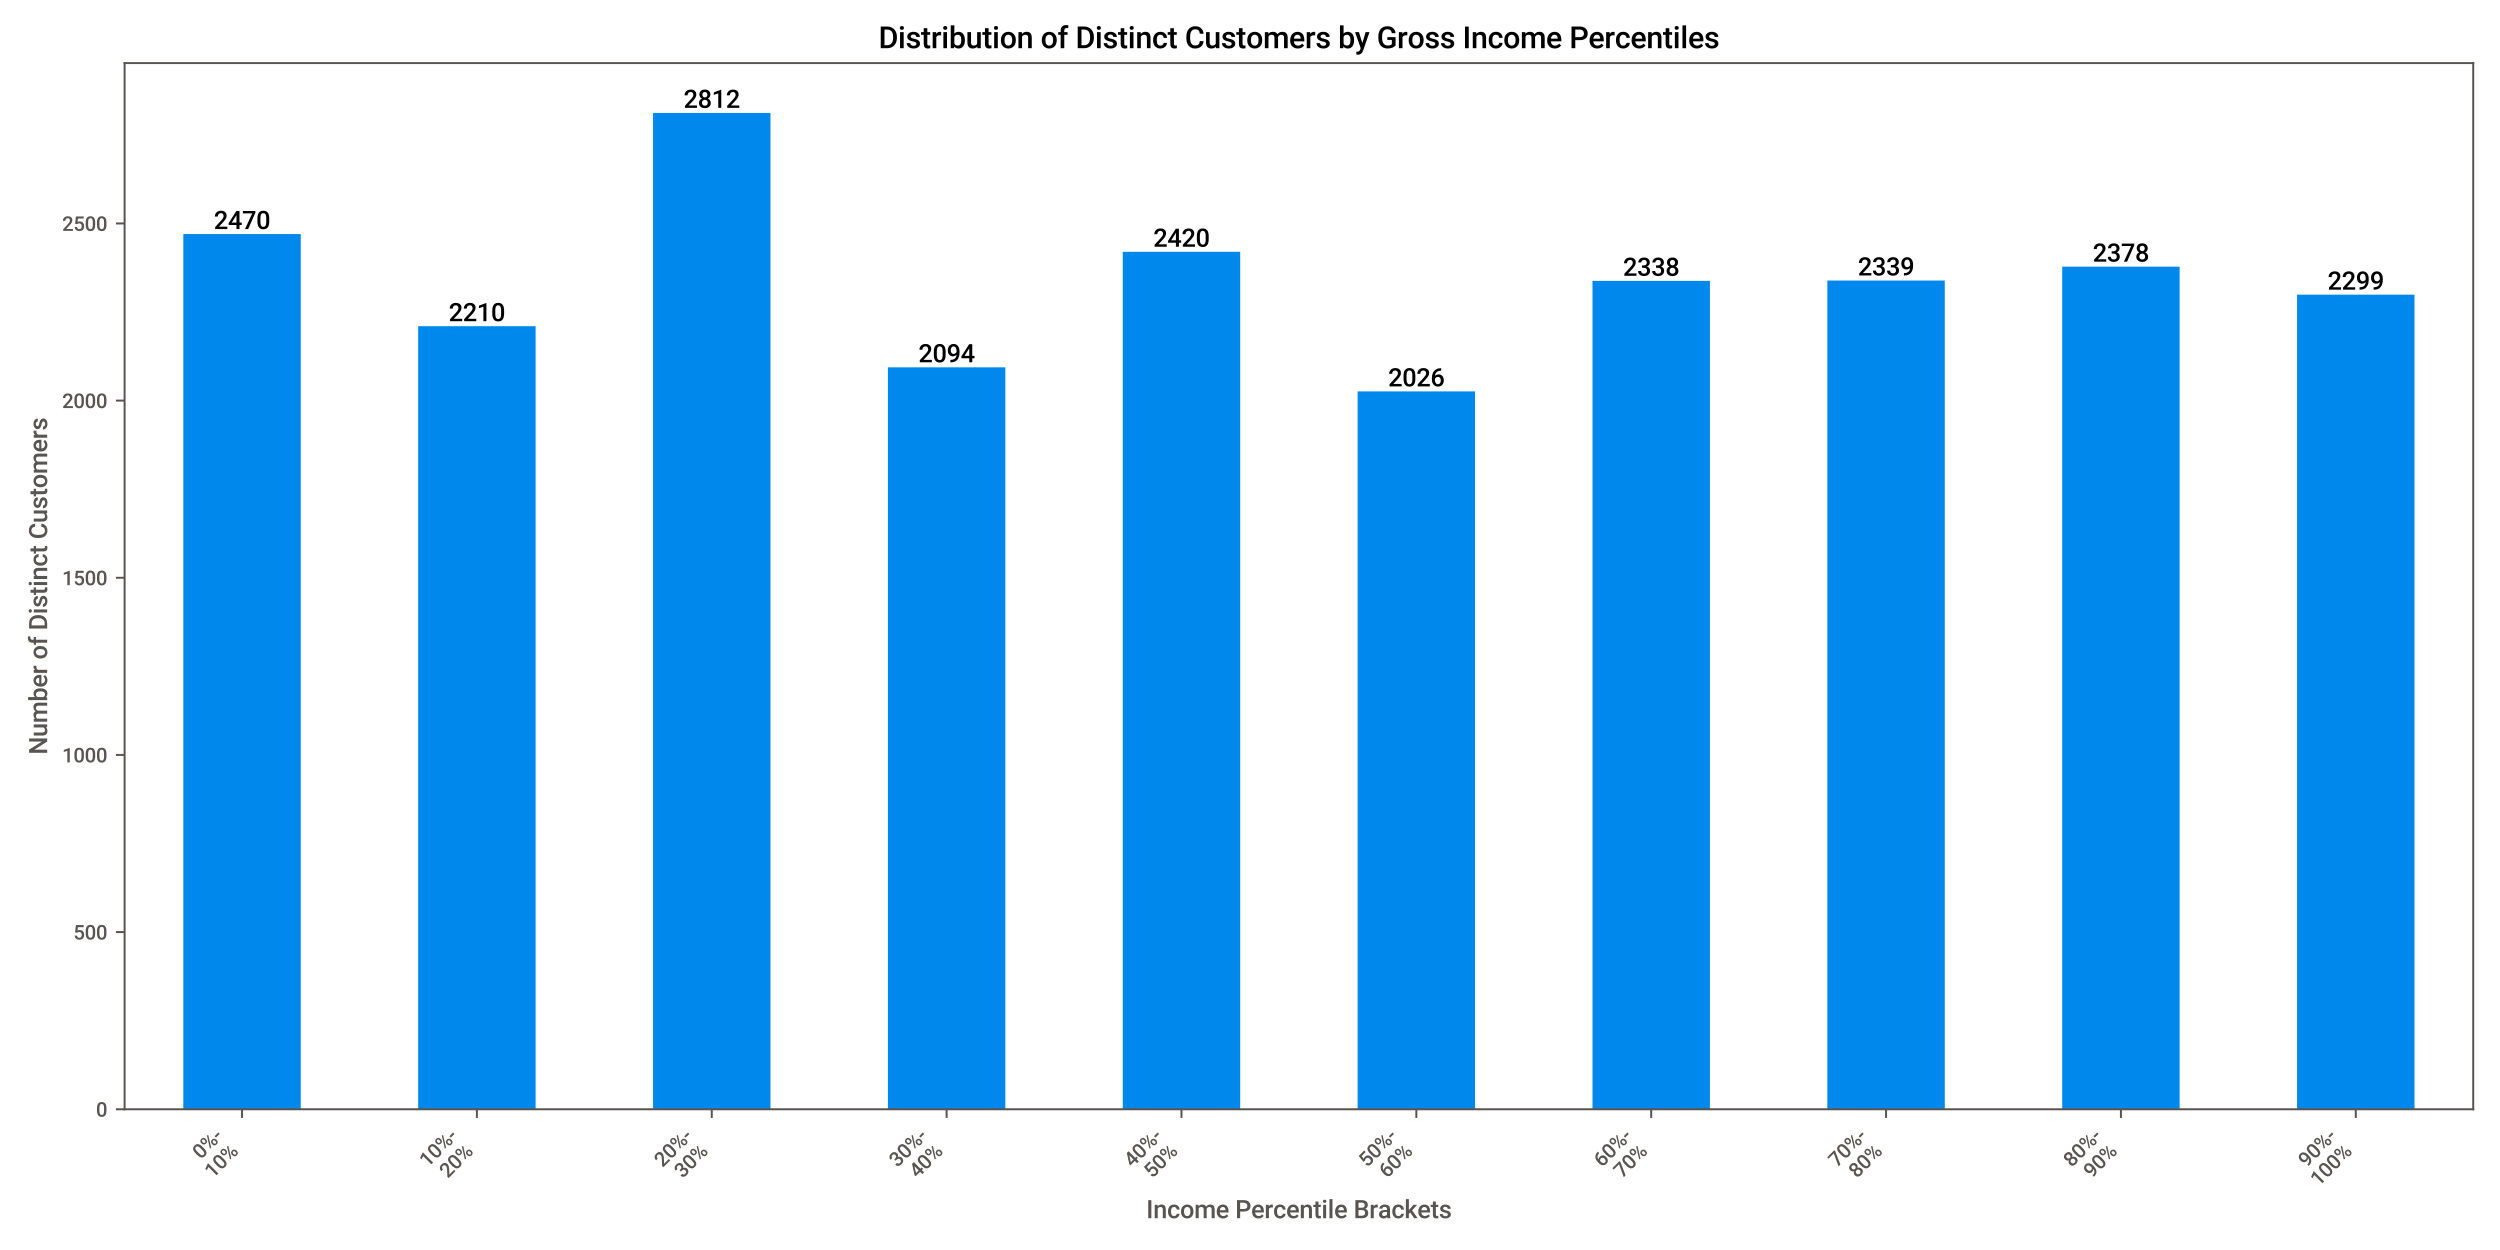 <?xml version="1.0" encoding="utf-8" standalone="no"?>
<!DOCTYPE svg PUBLIC "-//W3C//DTD SVG 1.1//EN"
  "http://www.w3.org/Graphics/SVG/1.1/DTD/svg11.dtd">
<svg xmlns:xlink="http://www.w3.org/1999/xlink" width="1008pt" height="504pt" viewBox="0 0 1008 504" xmlns="http://www.w3.org/2000/svg" version="1.1">
 <defs>
  <style type="text/css">*{stroke-linejoin: round; stroke-linecap: butt}</style>
 </defs>
 <g id="figure_1">
  <g id="patch_1">
   <path d="M 0 504 
L 1008 504 
L 1008 0 
L 0 0 
z
" style="fill: #ffffff"/>
  </g>
  <g id="axes_1">
   <g id="patch_2">
    <path d="M 50.24 447.25 
L 997.2 447.25 
L 997.2 25.44 
L 50.24 25.44 
z
" style="fill: #ffffff"/>
   </g>
   <g id="patch_3">
    <path d="M 73.914 447.25 
L 121.262 447.25 
L 121.262 94.384 
L 73.914 94.384 
z
" clip-path="url(#pc8c890ad6d)" style="fill: #0088ed"/>
   </g>
   <g id="patch_4">
    <path d="M 168.61 447.25 
L 215.958 447.25 
L 215.958 131.528 
L 168.61 131.528 
z
" clip-path="url(#pc8c890ad6d)" style="fill: #0088ed"/>
   </g>
   <g id="patch_5">
    <path d="M 263.306 447.25 
L 310.654 447.25 
L 310.654 45.526 
L 263.306 45.526 
z
" clip-path="url(#pc8c890ad6d)" style="fill: #0088ed"/>
   </g>
   <g id="patch_6">
    <path d="M 358.002 447.25 
L 405.35 447.25 
L 405.35 148.1 
L 358.002 148.1 
z
" clip-path="url(#pc8c890ad6d)" style="fill: #0088ed"/>
   </g>
   <g id="patch_7">
    <path d="M 452.698 447.25 
L 500.046 447.25 
L 500.046 101.527 
L 452.698 101.527 
z
" clip-path="url(#pc8c890ad6d)" style="fill: #0088ed"/>
   </g>
   <g id="patch_8">
    <path d="M 547.394 447.25 
L 594.742 447.25 
L 594.742 157.814 
L 547.394 157.814 
z
" clip-path="url(#pc8c890ad6d)" style="fill: #0088ed"/>
   </g>
   <g id="patch_9">
    <path d="M 642.09 447.25 
L 689.438 447.25 
L 689.438 113.242 
L 642.09 113.242 
z
" clip-path="url(#pc8c890ad6d)" style="fill: #0088ed"/>
   </g>
   <g id="patch_10">
    <path d="M 736.786 447.25 
L 784.134 447.25 
L 784.134 113.099 
L 736.786 113.099 
z
" clip-path="url(#pc8c890ad6d)" style="fill: #0088ed"/>
   </g>
   <g id="patch_11">
    <path d="M 831.482 447.25 
L 878.83 447.25 
L 878.83 107.528 
L 831.482 107.528 
z
" clip-path="url(#pc8c890ad6d)" style="fill: #0088ed"/>
   </g>
   <g id="patch_12">
    <path d="M 926.178 447.25 
L 973.526 447.25 
L 973.526 118.814 
L 926.178 118.814 
z
" clip-path="url(#pc8c890ad6d)" style="fill: #0088ed"/>
   </g>
   <g id="matplotlib.axis_1">
    <g id="xtick_1">
     <g id="line2d_1">
      <defs>
       <path id="m75e371139f" d="M 0 0 
L 0 3.5 
" style="stroke: #58544f; stroke-width: 0.8"/>
      </defs>
      <g>
       <use xlink:href="#m75e371139f" x="97.588" y="447.25" style="fill: #58544f; stroke: #58544f; stroke-width: 0.8"/>
      </g>
     </g>
     <g id="text_1">
      <!-- 0%- -->
      <g style="fill: #58544f" transform="translate(80.973 467.718) rotate(-45) scale(0.08 -0.08)">
       <defs>
        <path id="Roboto-Medium-30" d="M 3306 1916 
Q 3306 934 2939 435 
Q 2572 -63 1822 -63 
Q 1084 -63 711 423 
Q 338 909 328 1863 
L 328 2650 
Q 328 3631 695 4122 
Q 1063 4613 1816 4613 
Q 2563 4613 2930 4134 
Q 3297 3656 3306 2703 
L 3306 1916 
z
M 2547 2766 
Q 2547 3406 2372 3704 
Q 2197 4003 1816 4003 
Q 1444 4003 1269 3720 
Q 1094 3438 1084 2838 
L 1084 1806 
Q 1084 1169 1262 856 
Q 1441 544 1822 544 
Q 2188 544 2363 833 
Q 2538 1122 2547 1738 
L 2547 2766 
z
" transform="scale(0.016)"/>
        <path id="Roboto-Medium-25" d="M 309 3675 
Q 309 4088 575 4352 
Q 841 4616 1272 4616 
Q 1709 4616 1973 4352 
Q 2238 4088 2238 3659 
L 2238 3434 
Q 2238 3025 1973 2762 
Q 1709 2500 1278 2500 
Q 856 2500 582 2758 
Q 309 3016 309 3453 
L 309 3675 
z
M 841 3434 
Q 841 3219 961 3086 
Q 1081 2953 1278 2953 
Q 1472 2953 1590 3086 
Q 1709 3219 1709 3447 
L 1709 3675 
Q 1709 3891 1589 4025 
Q 1469 4159 1272 4159 
Q 1075 4159 958 4023 
Q 841 3888 841 3666 
L 841 3434 
z
M 2497 1116 
Q 2497 1534 2769 1793 
Q 3041 2053 3463 2053 
Q 3888 2053 4158 1793 
Q 4428 1534 4428 1094 
L 4428 872 
Q 4428 466 4167 201 
Q 3906 -63 3468 -63 
Q 3031 -63 2764 198 
Q 2497 459 2497 888 
L 2497 1116 
z
M 3028 872 
Q 3028 659 3151 523 
Q 3275 388 3469 388 
Q 3669 388 3783 517 
Q 3897 647 3897 881 
L 3897 1116 
Q 3897 1334 3775 1465 
Q 3653 1597 3463 1597 
Q 3269 1597 3148 1465 
Q 3028 1334 3028 1103 
L 3028 872 
z
M 1434 341 
L 1044 566 
L 3266 4122 
L 3656 3897 
L 1434 341 
z
" transform="scale(0.016)"/>
        <path id="Roboto-Medium-2d" d="M 1863 1628 
L 222 1628 
L 222 2241 
L 1863 2241 
L 1863 1628 
z
" transform="scale(0.016)"/>
       </defs>
       <use xlink:href="#Roboto-Medium-30"/>
       <use xlink:href="#Roboto-Medium-25" x="56.836"/>
       <use xlink:href="#Roboto-Medium-2d" x="130.273"/>
      </g>
      <!-- 10% -->
      <g style="fill: #58544f" transform="translate(85.854 475.318) rotate(-45) scale(0.08 -0.08)">
       <defs>
        <path id="Roboto-Medium-31" d="M 2397 0 
L 1641 0 
L 1641 3653 
L 525 3272 
L 525 3913 
L 2300 4566 
L 2397 4566 
L 2397 0 
z
" transform="scale(0.016)"/>
       </defs>
       <use xlink:href="#Roboto-Medium-31"/>
       <use xlink:href="#Roboto-Medium-30" x="56.836"/>
       <use xlink:href="#Roboto-Medium-25" x="113.672"/>
      </g>
     </g>
    </g>
    <g id="xtick_2">
     <g id="line2d_2">
      <g>
       <use xlink:href="#m75e371139f" x="192.284" y="447.25" style="fill: #58544f; stroke: #58544f; stroke-width: 0.8"/>
      </g>
     </g>
     <g id="text_2">
      <!-- 10%- -->
      <g style="fill: #58544f" transform="translate(172.453 470.934) rotate(-45) scale(0.08 -0.08)">
       <use xlink:href="#Roboto-Medium-31"/>
       <use xlink:href="#Roboto-Medium-30" x="56.836"/>
       <use xlink:href="#Roboto-Medium-25" x="113.672"/>
       <use xlink:href="#Roboto-Medium-2d" x="187.109"/>
      </g>
      <!-- 20% -->
      <g style="fill: #58544f" transform="translate(180.55 475.318) rotate(-45) scale(0.08 -0.08)">
       <defs>
        <path id="Roboto-Medium-32" d="M 3400 0 
L 341 0 
L 341 522 
L 1856 2175 
Q 2184 2541 2323 2786 
Q 2463 3031 2463 3278 
Q 2463 3603 2280 3803 
Q 2097 4003 1788 4003 
Q 1419 4003 1216 3778 
Q 1013 3553 1013 3163 
L 253 3163 
Q 253 3578 442 3911 
Q 631 4244 982 4428 
Q 1334 4613 1794 4613 
Q 2456 4613 2839 4280 
Q 3222 3947 3222 3359 
Q 3222 3019 3030 2645 
Q 2838 2272 2400 1797 
L 1288 606 
L 3400 606 
L 3400 0 
z
" transform="scale(0.016)"/>
       </defs>
       <use xlink:href="#Roboto-Medium-32"/>
       <use xlink:href="#Roboto-Medium-30" x="56.836"/>
       <use xlink:href="#Roboto-Medium-25" x="113.672"/>
      </g>
     </g>
    </g>
    <g id="xtick_3">
     <g id="line2d_3">
      <g>
       <use xlink:href="#m75e371139f" x="286.98" y="447.25" style="fill: #58544f; stroke: #58544f; stroke-width: 0.8"/>
      </g>
     </g>
     <g id="text_3">
      <!-- 20%- -->
      <g style="fill: #58544f" transform="translate(267.149 470.934) rotate(-45) scale(0.08 -0.08)">
       <use xlink:href="#Roboto-Medium-32"/>
       <use xlink:href="#Roboto-Medium-30" x="56.836"/>
       <use xlink:href="#Roboto-Medium-25" x="113.672"/>
       <use xlink:href="#Roboto-Medium-2d" x="187.109"/>
      </g>
      <!-- 30% -->
      <g style="fill: #58544f" transform="translate(275.246 475.318) rotate(-45) scale(0.08 -0.08)">
       <defs>
        <path id="Roboto-Medium-33" d="M 1219 2622 
L 1681 2622 
Q 2031 2625 2236 2803 
Q 2441 2981 2441 3319 
Q 2441 3644 2270 3823 
Q 2100 4003 1750 4003 
Q 1444 4003 1247 3826 
Q 1050 3650 1050 3366 
L 291 3366 
Q 291 3716 477 4003 
Q 663 4291 995 4452 
Q 1328 4613 1741 4613 
Q 2422 4613 2811 4270 
Q 3200 3928 3200 3319 
Q 3200 3013 3004 2742 
Q 2809 2472 2500 2334 
Q 2875 2206 3070 1931 
Q 3266 1656 3266 1275 
Q 3266 663 2845 300 
Q 2425 -63 1741 -63 
Q 1084 -63 665 287 
Q 247 638 247 1219 
L 1006 1219 
Q 1006 919 1207 731 
Q 1409 544 1750 544 
Q 2103 544 2306 731 
Q 2509 919 2509 1275 
Q 2509 1634 2296 1828 
Q 2084 2022 1666 2022 
L 1219 2022 
L 1219 2622 
z
" transform="scale(0.016)"/>
       </defs>
       <use xlink:href="#Roboto-Medium-33"/>
       <use xlink:href="#Roboto-Medium-30" x="56.836"/>
       <use xlink:href="#Roboto-Medium-25" x="113.672"/>
      </g>
     </g>
    </g>
    <g id="xtick_4">
     <g id="line2d_4">
      <g>
       <use xlink:href="#m75e371139f" x="381.676" y="447.25" style="fill: #58544f; stroke: #58544f; stroke-width: 0.8"/>
      </g>
     </g>
     <g id="text_4">
      <!-- 30%- -->
      <g style="fill: #58544f" transform="translate(361.845 470.934) rotate(-45) scale(0.08 -0.08)">
       <use xlink:href="#Roboto-Medium-33"/>
       <use xlink:href="#Roboto-Medium-30" x="56.836"/>
       <use xlink:href="#Roboto-Medium-25" x="113.672"/>
       <use xlink:href="#Roboto-Medium-2d" x="187.109"/>
      </g>
      <!-- 40% -->
      <g style="fill: #58544f" transform="translate(369.942 475.318) rotate(-45) scale(0.08 -0.08)">
       <defs>
        <path id="Roboto-Medium-34" d="M 2909 1622 
L 3475 1622 
L 3475 1013 
L 2909 1013 
L 2909 0 
L 2150 0 
L 2150 1013 
L 184 1013 
L 163 1475 
L 2125 4550 
L 2909 4550 
L 2909 1622 
z
M 959 1622 
L 2150 1622 
L 2150 3522 
L 2094 3422 
L 959 1622 
z
" transform="scale(0.016)"/>
       </defs>
       <use xlink:href="#Roboto-Medium-34"/>
       <use xlink:href="#Roboto-Medium-30" x="56.836"/>
       <use xlink:href="#Roboto-Medium-25" x="113.672"/>
      </g>
     </g>
    </g>
    <g id="xtick_5">
     <g id="line2d_5">
      <g>
       <use xlink:href="#m75e371139f" x="476.372" y="447.25" style="fill: #58544f; stroke: #58544f; stroke-width: 0.8"/>
      </g>
     </g>
     <g id="text_5">
      <!-- 40%- -->
      <g style="fill: #58544f" transform="translate(456.541 470.934) rotate(-45) scale(0.08 -0.08)">
       <use xlink:href="#Roboto-Medium-34"/>
       <use xlink:href="#Roboto-Medium-30" x="56.836"/>
       <use xlink:href="#Roboto-Medium-25" x="113.672"/>
       <use xlink:href="#Roboto-Medium-2d" x="187.109"/>
      </g>
      <!-- 50% -->
      <g style="fill: #58544f" transform="translate(464.638 475.318) rotate(-45) scale(0.08 -0.08)">
       <defs>
        <path id="Roboto-Medium-35" d="M 544 2256 
L 791 4550 
L 3234 4550 
L 3234 3894 
L 1422 3894 
L 1297 2806 
Q 1613 2988 2009 2988 
Q 2659 2988 3020 2572 
Q 3381 2156 3381 1453 
Q 3381 759 2981 348 
Q 2581 -63 1884 -63 
Q 1259 -63 848 292 
Q 438 647 403 1228 
L 1138 1228 
Q 1181 897 1375 720 
Q 1569 544 1881 544 
Q 2231 544 2426 794 
Q 2622 1044 2622 1475 
Q 2622 1891 2406 2133 
Q 2191 2375 1813 2375 
Q 1606 2375 1462 2320 
Q 1319 2266 1150 2106 
L 544 2256 
z
" transform="scale(0.016)"/>
       </defs>
       <use xlink:href="#Roboto-Medium-35"/>
       <use xlink:href="#Roboto-Medium-30" x="56.836"/>
       <use xlink:href="#Roboto-Medium-25" x="113.672"/>
      </g>
     </g>
    </g>
    <g id="xtick_6">
     <g id="line2d_6">
      <g>
       <use xlink:href="#m75e371139f" x="571.068" y="447.25" style="fill: #58544f; stroke: #58544f; stroke-width: 0.8"/>
      </g>
     </g>
     <g id="text_6">
      <!-- 50%- -->
      <g style="fill: #58544f" transform="translate(551.237 470.934) rotate(-45) scale(0.08 -0.08)">
       <use xlink:href="#Roboto-Medium-35"/>
       <use xlink:href="#Roboto-Medium-30" x="56.836"/>
       <use xlink:href="#Roboto-Medium-25" x="113.672"/>
       <use xlink:href="#Roboto-Medium-2d" x="187.109"/>
      </g>
      <!-- 60% -->
      <g style="fill: #58544f" transform="translate(559.334 475.318) rotate(-45) scale(0.08 -0.08)">
       <defs>
        <path id="Roboto-Medium-36" d="M 2703 4572 
L 2703 3944 
L 2609 3944 
Q 1972 3934 1590 3593 
Q 1209 3253 1138 2628 
Q 1503 3013 2072 3013 
Q 2675 3013 3023 2588 
Q 3372 2163 3372 1491 
Q 3372 797 2964 367 
Q 2556 -63 1894 -63 
Q 1213 -63 789 440 
Q 366 944 366 1759 
L 366 2019 
Q 366 3216 948 3894 
Q 1531 4572 2625 4572 
L 2703 4572 
z
M 1888 2400 
Q 1638 2400 1430 2259 
Q 1222 2119 1125 1884 
L 1125 1653 
Q 1125 1147 1337 848 
Q 1550 550 1887 550 
Q 2225 550 2422 803 
Q 2619 1056 2619 1468 
Q 2619 1881 2419 2140 
Q 2219 2400 1888 2400 
z
" transform="scale(0.016)"/>
       </defs>
       <use xlink:href="#Roboto-Medium-36"/>
       <use xlink:href="#Roboto-Medium-30" x="56.836"/>
       <use xlink:href="#Roboto-Medium-25" x="113.672"/>
      </g>
     </g>
    </g>
    <g id="xtick_7">
     <g id="line2d_7">
      <g>
       <use xlink:href="#m75e371139f" x="665.764" y="447.25" style="fill: #58544f; stroke: #58544f; stroke-width: 0.8"/>
      </g>
     </g>
     <g id="text_7">
      <!-- 60%- -->
      <g style="fill: #58544f" transform="translate(645.933 470.934) rotate(-45) scale(0.08 -0.08)">
       <use xlink:href="#Roboto-Medium-36"/>
       <use xlink:href="#Roboto-Medium-30" x="56.836"/>
       <use xlink:href="#Roboto-Medium-25" x="113.672"/>
       <use xlink:href="#Roboto-Medium-2d" x="187.109"/>
      </g>
      <!-- 70% -->
      <g style="fill: #58544f" transform="translate(654.03 475.318) rotate(-45) scale(0.08 -0.08)">
       <defs>
        <path id="Roboto-Medium-37" d="M 3369 4128 
L 1550 0 
L 753 0 
L 2569 3941 
L 216 3941 
L 216 4550 
L 3369 4550 
L 3369 4128 
z
" transform="scale(0.016)"/>
       </defs>
       <use xlink:href="#Roboto-Medium-37"/>
       <use xlink:href="#Roboto-Medium-30" x="56.836"/>
       <use xlink:href="#Roboto-Medium-25" x="113.672"/>
      </g>
     </g>
    </g>
    <g id="xtick_8">
     <g id="line2d_8">
      <g>
       <use xlink:href="#m75e371139f" x="760.46" y="447.25" style="fill: #58544f; stroke: #58544f; stroke-width: 0.8"/>
      </g>
     </g>
     <g id="text_8">
      <!-- 70%- -->
      <g style="fill: #58544f" transform="translate(740.629 470.934) rotate(-45) scale(0.08 -0.08)">
       <use xlink:href="#Roboto-Medium-37"/>
       <use xlink:href="#Roboto-Medium-30" x="56.836"/>
       <use xlink:href="#Roboto-Medium-25" x="113.672"/>
       <use xlink:href="#Roboto-Medium-2d" x="187.109"/>
      </g>
      <!-- 80% -->
      <g style="fill: #58544f" transform="translate(748.726 475.318) rotate(-45) scale(0.08 -0.08)">
       <defs>
        <path id="Roboto-Medium-38" d="M 3206 3350 
Q 3206 3016 3034 2755 
Q 2863 2494 2566 2344 
Q 2922 2178 3114 1890 
Q 3306 1603 3306 1241 
Q 3306 641 2900 289 
Q 2494 -63 1819 -63 
Q 1141 -63 733 290 
Q 325 644 325 1241 
Q 325 1606 519 1897 
Q 713 2188 1063 2344 
Q 769 2494 598 2755 
Q 428 3016 428 3350 
Q 428 3931 803 4272 
Q 1178 4613 1816 4613 
Q 2456 4613 2831 4272 
Q 3206 3931 3206 3350 
z
M 2547 1278 
Q 2547 1616 2345 1823 
Q 2144 2031 1812 2031 
Q 1481 2031 1282 1825 
Q 1084 1619 1084 1278 
Q 1084 944 1279 744 
Q 1475 544 1819 544 
Q 2163 544 2355 737 
Q 2547 931 2547 1278 
z
M 2450 3322 
Q 2450 3619 2278 3811 
Q 2106 4003 1815 4003 
Q 1525 4003 1356 3820 
Q 1188 3638 1188 3322 
Q 1188 3009 1358 2825 
Q 1528 2641 1818 2641 
Q 2109 2641 2279 2825 
Q 2450 3009 2450 3322 
z
" transform="scale(0.016)"/>
       </defs>
       <use xlink:href="#Roboto-Medium-38"/>
       <use xlink:href="#Roboto-Medium-30" x="56.836"/>
       <use xlink:href="#Roboto-Medium-25" x="113.672"/>
      </g>
     </g>
    </g>
    <g id="xtick_9">
     <g id="line2d_9">
      <g>
       <use xlink:href="#m75e371139f" x="855.156" y="447.25" style="fill: #58544f; stroke: #58544f; stroke-width: 0.8"/>
      </g>
     </g>
     <g id="text_9">
      <!-- 80%- -->
      <g style="fill: #58544f" transform="translate(835.325 470.934) rotate(-45) scale(0.08 -0.08)">
       <use xlink:href="#Roboto-Medium-38"/>
       <use xlink:href="#Roboto-Medium-30" x="56.836"/>
       <use xlink:href="#Roboto-Medium-25" x="113.672"/>
       <use xlink:href="#Roboto-Medium-2d" x="187.109"/>
      </g>
      <!-- 90% -->
      <g style="fill: #58544f" transform="translate(843.422 475.318) rotate(-45) scale(0.08 -0.08)">
       <defs>
        <path id="Roboto-Medium-39" d="M 2494 1903 
Q 2113 1500 1603 1500 
Q 1003 1500 647 1920 
Q 291 2341 291 3025 
Q 291 3475 472 3840 
Q 653 4206 987 4409 
Q 1322 4613 1763 4613 
Q 2450 4613 2853 4100 
Q 3256 3588 3256 2728 
L 3256 2516 
Q 3256 1284 2700 637 
Q 2144 -9 1041 -19 
L 950 -19 
L 950 609 
L 1059 609 
Q 1731 619 2090 933 
Q 2450 1247 2494 1903 
z
M 1763 2094 
Q 1991 2094 2191 2225 
Q 2391 2356 2500 2588 
L 2500 2884 
Q 2500 3388 2294 3694 
Q 2088 4000 1759 4000 
Q 1431 4000 1236 3729 
Q 1041 3459 1041 3047 
Q 1041 2619 1237 2356 
Q 1434 2094 1763 2094 
z
" transform="scale(0.016)"/>
       </defs>
       <use xlink:href="#Roboto-Medium-39"/>
       <use xlink:href="#Roboto-Medium-30" x="56.836"/>
       <use xlink:href="#Roboto-Medium-25" x="113.672"/>
      </g>
     </g>
    </g>
    <g id="xtick_10">
     <g id="line2d_10">
      <g>
       <use xlink:href="#m75e371139f" x="949.852" y="447.25" style="fill: #58544f; stroke: #58544f; stroke-width: 0.8"/>
      </g>
     </g>
     <g id="text_10">
      <!-- 90%- -->
      <g style="fill: #58544f" transform="translate(930.021 470.934) rotate(-45) scale(0.08 -0.08)">
       <use xlink:href="#Roboto-Medium-39"/>
       <use xlink:href="#Roboto-Medium-30" x="56.836"/>
       <use xlink:href="#Roboto-Medium-25" x="113.672"/>
       <use xlink:href="#Roboto-Medium-2d" x="187.109"/>
      </g>
      <!-- 100% -->
      <g style="fill: #58544f" transform="translate(934.902 478.533) rotate(-45) scale(0.08 -0.08)">
       <use xlink:href="#Roboto-Medium-31"/>
       <use xlink:href="#Roboto-Medium-30" x="56.836"/>
       <use xlink:href="#Roboto-Medium-30" x="113.672"/>
       <use xlink:href="#Roboto-Medium-25" x="170.508"/>
      </g>
     </g>
    </g>
    <g id="text_11">
     <!-- Income Percentile Brackets -->
     <g style="fill: #58544f" transform="translate(462.154 491.183) scale(0.1 -0.1)">
      <defs>
       <path id="Roboto-Medium-49" d="M 1297 0 
L 509 0 
L 509 4550 
L 1297 4550 
L 1297 0 
z
" transform="scale(0.016)"/>
       <path id="Roboto-Medium-6e" d="M 1094 3381 
L 1116 2991 
Q 1491 3444 2100 3444 
Q 3156 3444 3175 2234 
L 3175 0 
L 2416 0 
L 2416 2191 
Q 2416 2513 2277 2667 
Q 2138 2822 1822 2822 
Q 1363 2822 1138 2406 
L 1138 0 
L 378 0 
L 378 3381 
L 1094 3381 
z
" transform="scale(0.016)"/>
       <path id="Roboto-Medium-63" d="M 1778 544 
Q 2063 544 2250 709 
Q 2438 875 2450 1119 
L 3166 1119 
Q 3153 803 2968 529 
Q 2784 256 2468 96 
Q 2153 -63 1788 -63 
Q 1078 -63 662 396 
Q 247 856 247 1666 
L 247 1744 
Q 247 2516 659 2980 
Q 1072 3444 1784 3444 
Q 2388 3444 2767 3092 
Q 3147 2741 3166 2169 
L 2450 2169 
Q 2438 2459 2252 2646 
Q 2066 2834 1778 2834 
Q 1409 2834 1209 2567 
Q 1009 2300 1006 1756 
L 1006 1634 
Q 1006 1084 1204 814 
Q 1403 544 1778 544 
z
" transform="scale(0.016)"/>
       <path id="Roboto-Medium-6f" d="M 247 1722 
Q 247 2219 444 2617 
Q 641 3016 997 3230 
Q 1353 3444 1816 3444 
Q 2500 3444 2926 3003 
Q 3353 2563 3388 1834 
L 3391 1656 
Q 3391 1156 3198 762 
Q 3006 369 2648 153 
Q 2291 -63 1822 -63 
Q 1106 -63 676 414 
Q 247 891 247 1684 
L 247 1722 
z
M 1006 1656 
Q 1006 1134 1222 839 
Q 1438 544 1822 544 
Q 2206 544 2420 844 
Q 2634 1144 2634 1722 
Q 2634 2234 2414 2534 
Q 2194 2834 1816 2834 
Q 1444 2834 1225 2539 
Q 1006 2244 1006 1656 
z
" transform="scale(0.016)"/>
       <path id="Roboto-Medium-6d" d="M 1103 3381 
L 1125 3028 
Q 1481 3444 2100 3444 
Q 2778 3444 3028 2925 
Q 3397 3444 4066 3444 
Q 4625 3444 4898 3134 
Q 5172 2825 5178 2222 
L 5178 0 
L 4419 0 
L 4419 2200 
Q 4419 2522 4278 2672 
Q 4138 2822 3813 2822 
Q 3553 2822 3389 2683 
Q 3225 2544 3159 2319 
L 3163 0 
L 2403 0 
L 2403 2225 
Q 2388 2822 1794 2822 
Q 1338 2822 1147 2450 
L 1147 0 
L 388 0 
L 388 3381 
L 1103 3381 
z
" transform="scale(0.016)"/>
       <path id="Roboto-Medium-65" d="M 1878 -63 
Q 1156 -63 707 392 
Q 259 847 259 1603 
L 259 1697 
Q 259 2203 454 2601 
Q 650 3000 1003 3222 
Q 1356 3444 1791 3444 
Q 2481 3444 2857 3003 
Q 3234 2563 3234 1756 
L 3234 1450 
L 1025 1450 
Q 1059 1031 1304 787 
Q 1550 544 1922 544 
Q 2444 544 2772 966 
L 3181 575 
Q 2978 272 2639 104 
Q 2300 -63 1878 -63 
z
M 1788 2834 
Q 1475 2834 1283 2615 
Q 1091 2397 1038 2006 
L 2484 2006 
L 2484 2063 
Q 2459 2444 2281 2639 
Q 2103 2834 1788 2834 
z
" transform="scale(0.016)"/>
       <path id="Roboto-Medium-20" transform="scale(0.016)"/>
       <path id="Roboto-Medium-50" d="M 1253 1691 
L 1253 0 
L 463 0 
L 463 4550 
L 2203 4550 
Q 2966 4550 3414 4153 
Q 3863 3756 3863 3103 
Q 3863 2434 3423 2062 
Q 2984 1691 2194 1691 
L 1253 1691 
z
M 1253 2325 
L 2203 2325 
Q 2625 2325 2847 2523 
Q 3069 2722 3069 3097 
Q 3069 3466 2844 3686 
Q 2619 3906 2225 3913 
L 1253 3913 
L 1253 2325 
z
" transform="scale(0.016)"/>
       <path id="Roboto-Medium-72" d="M 2159 2688 
Q 2009 2713 1850 2713 
Q 1328 2713 1147 2313 
L 1147 0 
L 388 0 
L 388 3381 
L 1113 3381 
L 1131 3003 
Q 1406 3444 1894 3444 
Q 2056 3444 2163 3400 
L 2159 2688 
z
" transform="scale(0.016)"/>
       <path id="Roboto-Medium-74" d="M 1341 4203 
L 1341 3381 
L 1938 3381 
L 1938 2819 
L 1341 2819 
L 1341 931 
Q 1341 738 1417 652 
Q 1494 566 1691 566 
Q 1822 566 1956 597 
L 1956 9 
Q 1697 -63 1456 -63 
Q 581 -63 581 903 
L 581 2819 
L 25 2819 
L 25 3381 
L 581 3381 
L 581 4203 
L 1341 4203 
z
" transform="scale(0.016)"/>
       <path id="Roboto-Medium-69" d="M 1197 0 
L 438 0 
L 438 3381 
L 1197 3381 
L 1197 0 
z
M 391 4259 
Q 391 4434 502 4550 
Q 613 4666 819 4666 
Q 1025 4666 1137 4550 
Q 1250 4434 1250 4259 
Q 1250 4088 1137 3973 
Q 1025 3859 819 3859 
Q 613 3859 502 3973 
Q 391 4088 391 4259 
z
" transform="scale(0.016)"/>
       <path id="Roboto-Medium-6c" d="M 1197 0 
L 438 0 
L 438 4800 
L 1197 4800 
L 1197 0 
z
" transform="scale(0.016)"/>
       <path id="Roboto-Medium-42" d="M 463 0 
L 463 4550 
L 2022 4550 
Q 2794 4550 3197 4240 
Q 3600 3931 3600 3319 
Q 3600 3006 3431 2756 
Q 3263 2506 2938 2369 
Q 3306 2269 3507 1992 
Q 3709 1716 3709 1328 
Q 3709 688 3298 344 
Q 2888 0 2122 0 
L 463 0 
z
M 1253 2053 
L 1253 631 
L 2131 631 
Q 2503 631 2712 815 
Q 2922 1000 2922 1328 
Q 2922 2038 2197 2053 
L 1253 2053 
z
M 1253 2634 
L 2028 2634 
Q 2397 2634 2605 2801 
Q 2813 2969 2813 3275 
Q 2813 3613 2620 3763 
Q 2428 3913 2022 3913 
L 1253 3913 
L 1253 2634 
z
" transform="scale(0.016)"/>
       <path id="Roboto-Medium-61" d="M 2409 0 
Q 2359 97 2322 316 
Q 1959 -63 1434 -63 
Q 925 -63 603 228 
Q 281 519 281 947 
Q 281 1488 682 1777 
Q 1084 2066 1831 2066 
L 2297 2066 
L 2297 2288 
Q 2297 2550 2150 2708 
Q 2003 2866 1703 2866 
Q 1444 2866 1278 2736 
Q 1113 2606 1113 2406 
L 353 2406 
Q 353 2684 537 2926 
Q 722 3169 1039 3306 
Q 1356 3444 1747 3444 
Q 2341 3444 2694 3145 
Q 3047 2847 3056 2306 
L 3056 781 
Q 3056 325 3184 53 
L 3184 0 
L 2409 0 
z
M 1575 547 
Q 1800 547 1998 656 
Q 2197 766 2297 950 
L 2297 1588 
L 1888 1588 
Q 1466 1588 1253 1441 
Q 1041 1294 1041 1025 
Q 1041 806 1186 676 
Q 1331 547 1575 547 
z
" transform="scale(0.016)"/>
       <path id="Roboto-Medium-6b" d="M 1488 1450 
L 1150 1103 
L 1150 0 
L 391 0 
L 391 4800 
L 1150 4800 
L 1150 2031 
L 1388 2328 
L 2322 3381 
L 3234 3381 
L 1978 1972 
L 3369 0 
L 2491 0 
L 1488 1450 
z
" transform="scale(0.016)"/>
       <path id="Roboto-Medium-73" d="M 2284 919 
Q 2284 1122 2117 1228 
Q 1950 1334 1562 1415 
Q 1175 1497 916 1622 
Q 347 1897 347 2419 
Q 347 2856 715 3150 
Q 1084 3444 1653 3444 
Q 2259 3444 2632 3144 
Q 3006 2844 3006 2366 
L 2247 2366 
Q 2247 2584 2084 2729 
Q 1922 2875 1653 2875 
Q 1403 2875 1245 2759 
Q 1088 2644 1088 2450 
Q 1088 2275 1234 2178 
Q 1381 2081 1828 1982 
Q 2275 1884 2529 1748 
Q 2784 1613 2907 1422 
Q 3031 1231 3031 959 
Q 3031 503 2653 220 
Q 2275 -63 1663 -63 
Q 1247 -63 922 87 
Q 597 238 415 500 
Q 234 763 234 1066 
L 972 1066 
Q 988 797 1175 651 
Q 1363 506 1672 506 
Q 1972 506 2128 620 
Q 2284 734 2284 919 
z
" transform="scale(0.016)"/>
      </defs>
      <use xlink:href="#Roboto-Medium-49"/>
      <use xlink:href="#Roboto-Medium-6e" x="28.223"/>
      <use xlink:href="#Roboto-Medium-63" x="83.838"/>
      <use xlink:href="#Roboto-Medium-6f" x="136.182"/>
      <use xlink:href="#Roboto-Medium-6d" x="193.115"/>
      <use xlink:href="#Roboto-Medium-65" x="280.127"/>
      <use xlink:href="#Roboto-Medium-20" x="333.789"/>
      <use xlink:href="#Roboto-Medium-50" x="358.691"/>
      <use xlink:href="#Roboto-Medium-65" x="422.607"/>
      <use xlink:href="#Roboto-Medium-72" x="476.27"/>
      <use xlink:href="#Roboto-Medium-63" x="511.426"/>
      <use xlink:href="#Roboto-Medium-65" x="563.77"/>
      <use xlink:href="#Roboto-Medium-6e" x="617.432"/>
      <use xlink:href="#Roboto-Medium-74" x="673.047"/>
      <use xlink:href="#Roboto-Medium-69" x="706.299"/>
      <use xlink:href="#Roboto-Medium-6c" x="731.836"/>
      <use xlink:href="#Roboto-Medium-65" x="757.373"/>
      <use xlink:href="#Roboto-Medium-20" x="811.035"/>
      <use xlink:href="#Roboto-Medium-42" x="835.938"/>
      <use xlink:href="#Roboto-Medium-72" x="899.023"/>
      <use xlink:href="#Roboto-Medium-61" x="934.18"/>
      <use xlink:href="#Roboto-Medium-63" x="988.281"/>
      <use xlink:href="#Roboto-Medium-6b" x="1040.625"/>
      <use xlink:href="#Roboto-Medium-65" x="1092.822"/>
      <use xlink:href="#Roboto-Medium-74" x="1146.484"/>
      <use xlink:href="#Roboto-Medium-73" x="1179.736"/>
     </g>
    </g>
   </g>
   <g id="matplotlib.axis_2">
    <g id="ytick_1">
     <g id="line2d_11">
      <defs>
       <path id="m280ea60005" d="M 0 0 
L -3.5 0 
" style="stroke: #58544f; stroke-width: 0.8"/>
      </defs>
      <g>
       <use xlink:href="#m280ea60005" x="50.24" y="447.25" style="fill: #58544f; stroke: #58544f; stroke-width: 0.8"/>
      </g>
     </g>
     <g id="text_12">
      <!-- 0 -->
      <g style="fill: #58544f" transform="translate(38.693 450.25) scale(0.08 -0.08)">
       <use xlink:href="#Roboto-Medium-30"/>
      </g>
     </g>
    </g>
    <g id="ytick_2">
     <g id="line2d_12">
      <g>
       <use xlink:href="#m280ea60005" x="50.24" y="375.819" style="fill: #58544f; stroke: #58544f; stroke-width: 0.8"/>
      </g>
     </g>
     <g id="text_13">
      <!-- 500 -->
      <g style="fill: #58544f" transform="translate(29.598 378.819) scale(0.08 -0.08)">
       <use xlink:href="#Roboto-Medium-35"/>
       <use xlink:href="#Roboto-Medium-30" x="56.836"/>
       <use xlink:href="#Roboto-Medium-30" x="113.672"/>
      </g>
     </g>
    </g>
    <g id="ytick_3">
     <g id="line2d_13">
      <g>
       <use xlink:href="#m280ea60005" x="50.24" y="304.389" style="fill: #58544f; stroke: #58544f; stroke-width: 0.8"/>
      </g>
     </g>
     <g id="text_14">
      <!-- 1000 -->
      <g style="fill: #58544f" transform="translate(25.05 307.389) scale(0.08 -0.08)">
       <use xlink:href="#Roboto-Medium-31"/>
       <use xlink:href="#Roboto-Medium-30" x="56.836"/>
       <use xlink:href="#Roboto-Medium-30" x="113.672"/>
       <use xlink:href="#Roboto-Medium-30" x="170.508"/>
      </g>
     </g>
    </g>
    <g id="ytick_4">
     <g id="line2d_14">
      <g>
       <use xlink:href="#m280ea60005" x="50.24" y="232.959" style="fill: #58544f; stroke: #58544f; stroke-width: 0.8"/>
      </g>
     </g>
     <g id="text_15">
      <!-- 1500 -->
      <g style="fill: #58544f" transform="translate(25.05 235.959) scale(0.08 -0.08)">
       <use xlink:href="#Roboto-Medium-31"/>
       <use xlink:href="#Roboto-Medium-35" x="56.836"/>
       <use xlink:href="#Roboto-Medium-30" x="113.672"/>
       <use xlink:href="#Roboto-Medium-30" x="170.508"/>
      </g>
     </g>
    </g>
    <g id="ytick_5">
     <g id="line2d_15">
      <g>
       <use xlink:href="#m280ea60005" x="50.24" y="161.529" style="fill: #58544f; stroke: #58544f; stroke-width: 0.8"/>
      </g>
     </g>
     <g id="text_16">
      <!-- 2000 -->
      <g style="fill: #58544f" transform="translate(25.05 164.529) scale(0.08 -0.08)">
       <use xlink:href="#Roboto-Medium-32"/>
       <use xlink:href="#Roboto-Medium-30" x="56.836"/>
       <use xlink:href="#Roboto-Medium-30" x="113.672"/>
       <use xlink:href="#Roboto-Medium-30" x="170.508"/>
      </g>
     </g>
    </g>
    <g id="ytick_6">
     <g id="line2d_16">
      <g>
       <use xlink:href="#m280ea60005" x="50.24" y="90.099" style="fill: #58544f; stroke: #58544f; stroke-width: 0.8"/>
      </g>
     </g>
     <g id="text_17">
      <!-- 2500 -->
      <g style="fill: #58544f" transform="translate(25.05 93.099) scale(0.08 -0.08)">
       <use xlink:href="#Roboto-Medium-32"/>
       <use xlink:href="#Roboto-Medium-35" x="56.836"/>
       <use xlink:href="#Roboto-Medium-30" x="113.672"/>
       <use xlink:href="#Roboto-Medium-30" x="170.508"/>
      </g>
     </g>
    </g>
    <g id="text_18">
     <!-- Number of Distinct Customers -->
     <g style="fill: #58544f" transform="translate(19.019 304.261) rotate(-90) scale(0.1 -0.1)">
      <defs>
       <path id="Roboto-Medium-4e" d="M 4072 0 
L 3281 0 
L 1253 3228 
L 1253 0 
L 463 0 
L 463 4550 
L 1253 4550 
L 3288 1309 
L 3288 4550 
L 4072 4550 
L 4072 0 
z
" transform="scale(0.016)"/>
       <path id="Roboto-Medium-75" d="M 2438 331 
Q 2103 -63 1488 -63 
Q 938 -63 655 259 
Q 372 581 372 1191 
L 372 3381 
L 1131 3381 
L 1131 1200 
Q 1131 556 1666 556 
Q 2219 556 2413 953 
L 2413 3381 
L 3172 3381 
L 3172 0 
L 2456 0 
L 2438 331 
z
" transform="scale(0.016)"/>
       <path id="Roboto-Medium-62" d="M 3356 1656 
Q 3356 869 3004 403 
Q 2653 -63 2038 -63 
Q 1444 -63 1113 366 
L 1075 0 
L 388 0 
L 388 4800 
L 1147 4800 
L 1147 3056 
Q 1475 3444 2031 3444 
Q 2650 3444 3003 2984 
Q 3356 2525 3356 1700 
L 3356 1656 
z
M 2597 1722 
Q 2597 2272 2403 2547 
Q 2209 2822 1841 2822 
Q 1347 2822 1147 2391 
L 1147 997 
Q 1350 556 1847 556 
Q 2203 556 2397 822 
Q 2591 1088 2597 1625 
L 2597 1722 
z
" transform="scale(0.016)"/>
       <path id="Roboto-Medium-66" d="M 656 0 
L 656 2819 
L 141 2819 
L 141 3381 
L 656 3381 
L 656 3691 
Q 656 4253 968 4559 
Q 1281 4866 1844 4866 
Q 2044 4866 2269 4809 
L 2250 4216 
Q 2125 4241 1959 4241 
Q 1416 4241 1416 3681 
L 1416 3381 
L 2103 3381 
L 2103 2819 
L 1416 2819 
L 1416 0 
L 656 0 
z
" transform="scale(0.016)"/>
       <path id="Roboto-Medium-44" d="M 463 0 
L 463 4550 
L 1806 4550 
Q 2409 4550 2876 4281 
Q 3344 4013 3600 3519 
Q 3856 3025 3856 2388 
L 3856 2159 
Q 3856 1513 3598 1022 
Q 3341 531 2864 265 
Q 2388 0 1772 0 
L 463 0 
z
M 1253 3913 
L 1253 631 
L 1769 631 
Q 2391 631 2723 1020 
Q 3056 1409 3063 2138 
L 3063 2391 
Q 3063 3131 2741 3522 
Q 2419 3913 1806 3913 
L 1253 3913 
z
" transform="scale(0.016)"/>
       <path id="Roboto-Medium-43" d="M 3934 1481 
Q 3866 753 3397 345 
Q 2928 -63 2150 -63 
Q 1606 -63 1192 195 
Q 778 453 553 928 
Q 328 1403 319 2031 
L 319 2456 
Q 319 3100 547 3590 
Q 775 4081 1201 4347 
Q 1628 4613 2188 4613 
Q 2941 4613 3400 4203 
Q 3859 3794 3934 3047 
L 3147 3047 
Q 3091 3538 2861 3755 
Q 2631 3972 2188 3972 
Q 1672 3972 1395 3595 
Q 1119 3219 1113 2491 
L 1113 2088 
Q 1113 1350 1377 962 
Q 1641 575 2150 575 
Q 2616 575 2850 784 
Q 3084 994 3147 1481 
L 3934 1481 
z
" transform="scale(0.016)"/>
      </defs>
      <use xlink:href="#Roboto-Medium-4e"/>
      <use xlink:href="#Roboto-Medium-75" x="70.996"/>
      <use xlink:href="#Roboto-Medium-6d" x="126.562"/>
      <use xlink:href="#Roboto-Medium-62" x="213.574"/>
      <use xlink:href="#Roboto-Medium-65" x="269.873"/>
      <use xlink:href="#Roboto-Medium-72" x="323.535"/>
      <use xlink:href="#Roboto-Medium-20" x="358.691"/>
      <use xlink:href="#Roboto-Medium-6f" x="383.594"/>
      <use xlink:href="#Roboto-Medium-66" x="440.527"/>
      <use xlink:href="#Roboto-Medium-20" x="475.977"/>
      <use xlink:href="#Roboto-Medium-44" x="500.879"/>
      <use xlink:href="#Roboto-Medium-69" x="566.211"/>
      <use xlink:href="#Roboto-Medium-73" x="591.748"/>
      <use xlink:href="#Roboto-Medium-74" x="643.359"/>
      <use xlink:href="#Roboto-Medium-69" x="676.611"/>
      <use xlink:href="#Roboto-Medium-6e" x="702.148"/>
      <use xlink:href="#Roboto-Medium-63" x="757.764"/>
      <use xlink:href="#Roboto-Medium-74" x="810.107"/>
      <use xlink:href="#Roboto-Medium-20" x="843.359"/>
      <use xlink:href="#Roboto-Medium-43" x="868.262"/>
      <use xlink:href="#Roboto-Medium-75" x="933.545"/>
      <use xlink:href="#Roboto-Medium-73" x="989.111"/>
      <use xlink:href="#Roboto-Medium-74" x="1040.723"/>
      <use xlink:href="#Roboto-Medium-6f" x="1073.975"/>
      <use xlink:href="#Roboto-Medium-6d" x="1130.908"/>
      <use xlink:href="#Roboto-Medium-65" x="1217.92"/>
      <use xlink:href="#Roboto-Medium-72" x="1271.582"/>
      <use xlink:href="#Roboto-Medium-73" x="1306.738"/>
     </g>
    </g>
   </g>
   <g id="patch_13">
    <path d="M 50.24 447.25 
L 50.24 25.44 
" style="fill: none; stroke: #58544f; stroke-width: 0.8; stroke-linejoin: miter; stroke-linecap: square"/>
   </g>
   <g id="patch_14">
    <path d="M 997.2 447.25 
L 997.2 25.44 
" style="fill: none; stroke: #58544f; stroke-width: 0.8; stroke-linejoin: miter; stroke-linecap: square"/>
   </g>
   <g id="patch_15">
    <path d="M 50.24 447.25 
L 997.2 447.25 
" style="fill: none; stroke: #58544f; stroke-width: 0.8; stroke-linejoin: miter; stroke-linecap: square"/>
   </g>
   <g id="patch_16">
    <path d="M 50.24 25.44 
L 997.2 25.44 
" style="fill: none; stroke: #58544f; stroke-width: 0.8; stroke-linejoin: miter; stroke-linecap: square"/>
   </g>
   <g id="text_19">
    <!-- 2470 -->
    <g transform="translate(86.219 92.353) scale(0.1 -0.1)">
     <use xlink:href="#Roboto-Medium-32"/>
     <use xlink:href="#Roboto-Medium-34" x="56.836"/>
     <use xlink:href="#Roboto-Medium-37" x="113.672"/>
     <use xlink:href="#Roboto-Medium-30" x="170.508"/>
    </g>
   </g>
   <g id="text_20">
    <!-- 2210 -->
    <g transform="translate(180.915 129.497) scale(0.1 -0.1)">
     <use xlink:href="#Roboto-Medium-32"/>
     <use xlink:href="#Roboto-Medium-32" x="56.836"/>
     <use xlink:href="#Roboto-Medium-31" x="113.672"/>
     <use xlink:href="#Roboto-Medium-30" x="170.508"/>
    </g>
   </g>
   <g id="text_21">
    <!-- 2812 -->
    <g transform="translate(275.611 43.495) scale(0.1 -0.1)">
     <use xlink:href="#Roboto-Medium-32"/>
     <use xlink:href="#Roboto-Medium-38" x="56.836"/>
     <use xlink:href="#Roboto-Medium-31" x="113.672"/>
     <use xlink:href="#Roboto-Medium-32" x="170.508"/>
    </g>
   </g>
   <g id="text_22">
    <!-- 2094 -->
    <g transform="translate(370.307 146.069) scale(0.1 -0.1)">
     <use xlink:href="#Roboto-Medium-32"/>
     <use xlink:href="#Roboto-Medium-30" x="56.836"/>
     <use xlink:href="#Roboto-Medium-39" x="113.672"/>
     <use xlink:href="#Roboto-Medium-34" x="170.508"/>
    </g>
   </g>
   <g id="text_23">
    <!-- 2420 -->
    <g transform="translate(465.003 99.496) scale(0.1 -0.1)">
     <use xlink:href="#Roboto-Medium-32"/>
     <use xlink:href="#Roboto-Medium-34" x="56.836"/>
     <use xlink:href="#Roboto-Medium-32" x="113.672"/>
     <use xlink:href="#Roboto-Medium-30" x="170.508"/>
    </g>
   </g>
   <g id="text_24">
    <!-- 2026 -->
    <g transform="translate(559.699 155.783) scale(0.1 -0.1)">
     <use xlink:href="#Roboto-Medium-32"/>
     <use xlink:href="#Roboto-Medium-30" x="56.836"/>
     <use xlink:href="#Roboto-Medium-32" x="113.672"/>
     <use xlink:href="#Roboto-Medium-36" x="170.508"/>
    </g>
   </g>
   <g id="text_25">
    <!-- 2338 -->
    <g transform="translate(654.395 111.211) scale(0.1 -0.1)">
     <use xlink:href="#Roboto-Medium-32"/>
     <use xlink:href="#Roboto-Medium-33" x="56.836"/>
     <use xlink:href="#Roboto-Medium-33" x="113.672"/>
     <use xlink:href="#Roboto-Medium-38" x="170.508"/>
    </g>
   </g>
   <g id="text_26">
    <!-- 2339 -->
    <g transform="translate(749.091 111.068) scale(0.1 -0.1)">
     <use xlink:href="#Roboto-Medium-32"/>
     <use xlink:href="#Roboto-Medium-33" x="56.836"/>
     <use xlink:href="#Roboto-Medium-33" x="113.672"/>
     <use xlink:href="#Roboto-Medium-39" x="170.508"/>
    </g>
   </g>
   <g id="text_27">
    <!-- 2378 -->
    <g transform="translate(843.787 105.496) scale(0.1 -0.1)">
     <use xlink:href="#Roboto-Medium-32"/>
     <use xlink:href="#Roboto-Medium-33" x="56.836"/>
     <use xlink:href="#Roboto-Medium-37" x="113.672"/>
     <use xlink:href="#Roboto-Medium-38" x="170.508"/>
    </g>
   </g>
   <g id="text_28">
    <!-- 2299 -->
    <g transform="translate(938.483 116.782) scale(0.1 -0.1)">
     <use xlink:href="#Roboto-Medium-32"/>
     <use xlink:href="#Roboto-Medium-32" x="56.836"/>
     <use xlink:href="#Roboto-Medium-39" x="113.672"/>
     <use xlink:href="#Roboto-Medium-39" x="170.508"/>
    </g>
   </g>
   <g id="text_29">
    <!-- Distribution of Distinct Customers by Gross Income Percentiles -->
    <g transform="translate(354.225 19.44) scale(0.12 -0.12)">
     <defs>
      <path id="Roboto-Medium-79" d="M 1572 1088 
L 2259 3381 
L 3069 3381 
L 1725 -513 
Q 1416 -1366 675 -1366 
Q 509 -1366 309 -1309 
L 309 -722 
L 453 -731 
Q 741 -731 886 -626 
Q 1031 -522 1116 -275 
L 1225 16 
L 38 3381 
L 856 3381 
L 1572 1088 
z
" transform="scale(0.016)"/>
      <path id="Roboto-Medium-47" d="M 3950 591 
Q 3703 269 3265 103 
Q 2828 -63 2272 -63 
Q 1700 -63 1259 196 
Q 819 456 580 939 
Q 341 1422 331 2066 
L 331 2422 
Q 331 3453 825 4033 
Q 1319 4613 2203 4613 
Q 2963 4613 3409 4238 
Q 3856 3863 3947 3156 
L 3172 3156 
Q 3041 3978 2219 3978 
Q 1688 3978 1411 3595 
Q 1134 3213 1125 2472 
L 1125 2122 
Q 1125 1384 1436 976 
Q 1747 569 2300 569 
Q 2906 569 3163 844 
L 3163 1734 
L 2225 1734 
L 2225 2334 
L 3950 2334 
L 3950 591 
z
" transform="scale(0.016)"/>
     </defs>
     <use xlink:href="#Roboto-Medium-44"/>
     <use xlink:href="#Roboto-Medium-69" x="65.332"/>
     <use xlink:href="#Roboto-Medium-73" x="90.869"/>
     <use xlink:href="#Roboto-Medium-74" x="142.48"/>
     <use xlink:href="#Roboto-Medium-72" x="175.732"/>
     <use xlink:href="#Roboto-Medium-69" x="210.889"/>
     <use xlink:href="#Roboto-Medium-62" x="236.426"/>
     <use xlink:href="#Roboto-Medium-75" x="292.725"/>
     <use xlink:href="#Roboto-Medium-74" x="348.291"/>
     <use xlink:href="#Roboto-Medium-69" x="381.543"/>
     <use xlink:href="#Roboto-Medium-6f" x="407.08"/>
     <use xlink:href="#Roboto-Medium-6e" x="464.014"/>
     <use xlink:href="#Roboto-Medium-20" x="519.629"/>
     <use xlink:href="#Roboto-Medium-6f" x="544.531"/>
     <use xlink:href="#Roboto-Medium-66" x="601.465"/>
     <use xlink:href="#Roboto-Medium-20" x="636.914"/>
     <use xlink:href="#Roboto-Medium-44" x="661.816"/>
     <use xlink:href="#Roboto-Medium-69" x="727.148"/>
     <use xlink:href="#Roboto-Medium-73" x="752.686"/>
     <use xlink:href="#Roboto-Medium-74" x="804.297"/>
     <use xlink:href="#Roboto-Medium-69" x="837.549"/>
     <use xlink:href="#Roboto-Medium-6e" x="863.086"/>
     <use xlink:href="#Roboto-Medium-63" x="918.701"/>
     <use xlink:href="#Roboto-Medium-74" x="971.045"/>
     <use xlink:href="#Roboto-Medium-20" x="1004.297"/>
     <use xlink:href="#Roboto-Medium-43" x="1029.199"/>
     <use xlink:href="#Roboto-Medium-75" x="1094.482"/>
     <use xlink:href="#Roboto-Medium-73" x="1150.049"/>
     <use xlink:href="#Roboto-Medium-74" x="1201.66"/>
     <use xlink:href="#Roboto-Medium-6f" x="1234.912"/>
     <use xlink:href="#Roboto-Medium-6d" x="1291.846"/>
     <use xlink:href="#Roboto-Medium-65" x="1378.857"/>
     <use xlink:href="#Roboto-Medium-72" x="1432.52"/>
     <use xlink:href="#Roboto-Medium-73" x="1467.676"/>
     <use xlink:href="#Roboto-Medium-20" x="1519.287"/>
     <use xlink:href="#Roboto-Medium-62" x="1544.189"/>
     <use xlink:href="#Roboto-Medium-79" x="1600.488"/>
     <use xlink:href="#Roboto-Medium-20" x="1649.17"/>
     <use xlink:href="#Roboto-Medium-47" x="1674.072"/>
     <use xlink:href="#Roboto-Medium-72" x="1742.139"/>
     <use xlink:href="#Roboto-Medium-6f" x="1777.295"/>
     <use xlink:href="#Roboto-Medium-73" x="1834.229"/>
     <use xlink:href="#Roboto-Medium-73" x="1885.84"/>
     <use xlink:href="#Roboto-Medium-20" x="1937.451"/>
     <use xlink:href="#Roboto-Medium-49" x="1962.354"/>
     <use xlink:href="#Roboto-Medium-6e" x="1990.576"/>
     <use xlink:href="#Roboto-Medium-63" x="2046.191"/>
     <use xlink:href="#Roboto-Medium-6f" x="2098.535"/>
     <use xlink:href="#Roboto-Medium-6d" x="2155.469"/>
     <use xlink:href="#Roboto-Medium-65" x="2242.48"/>
     <use xlink:href="#Roboto-Medium-20" x="2296.143"/>
     <use xlink:href="#Roboto-Medium-50" x="2321.045"/>
     <use xlink:href="#Roboto-Medium-65" x="2384.961"/>
     <use xlink:href="#Roboto-Medium-72" x="2438.623"/>
     <use xlink:href="#Roboto-Medium-63" x="2473.779"/>
     <use xlink:href="#Roboto-Medium-65" x="2526.123"/>
     <use xlink:href="#Roboto-Medium-6e" x="2579.785"/>
     <use xlink:href="#Roboto-Medium-74" x="2635.4"/>
     <use xlink:href="#Roboto-Medium-69" x="2668.652"/>
     <use xlink:href="#Roboto-Medium-6c" x="2694.189"/>
     <use xlink:href="#Roboto-Medium-65" x="2719.727"/>
     <use xlink:href="#Roboto-Medium-73" x="2773.389"/>
    </g>
   </g>
  </g>
 </g>
 <defs>
  <clipPath id="pc8c890ad6d">
   <rect x="50.24" y="25.44" width="946.96" height="421.81"/>
  </clipPath>
 </defs>
</svg>
